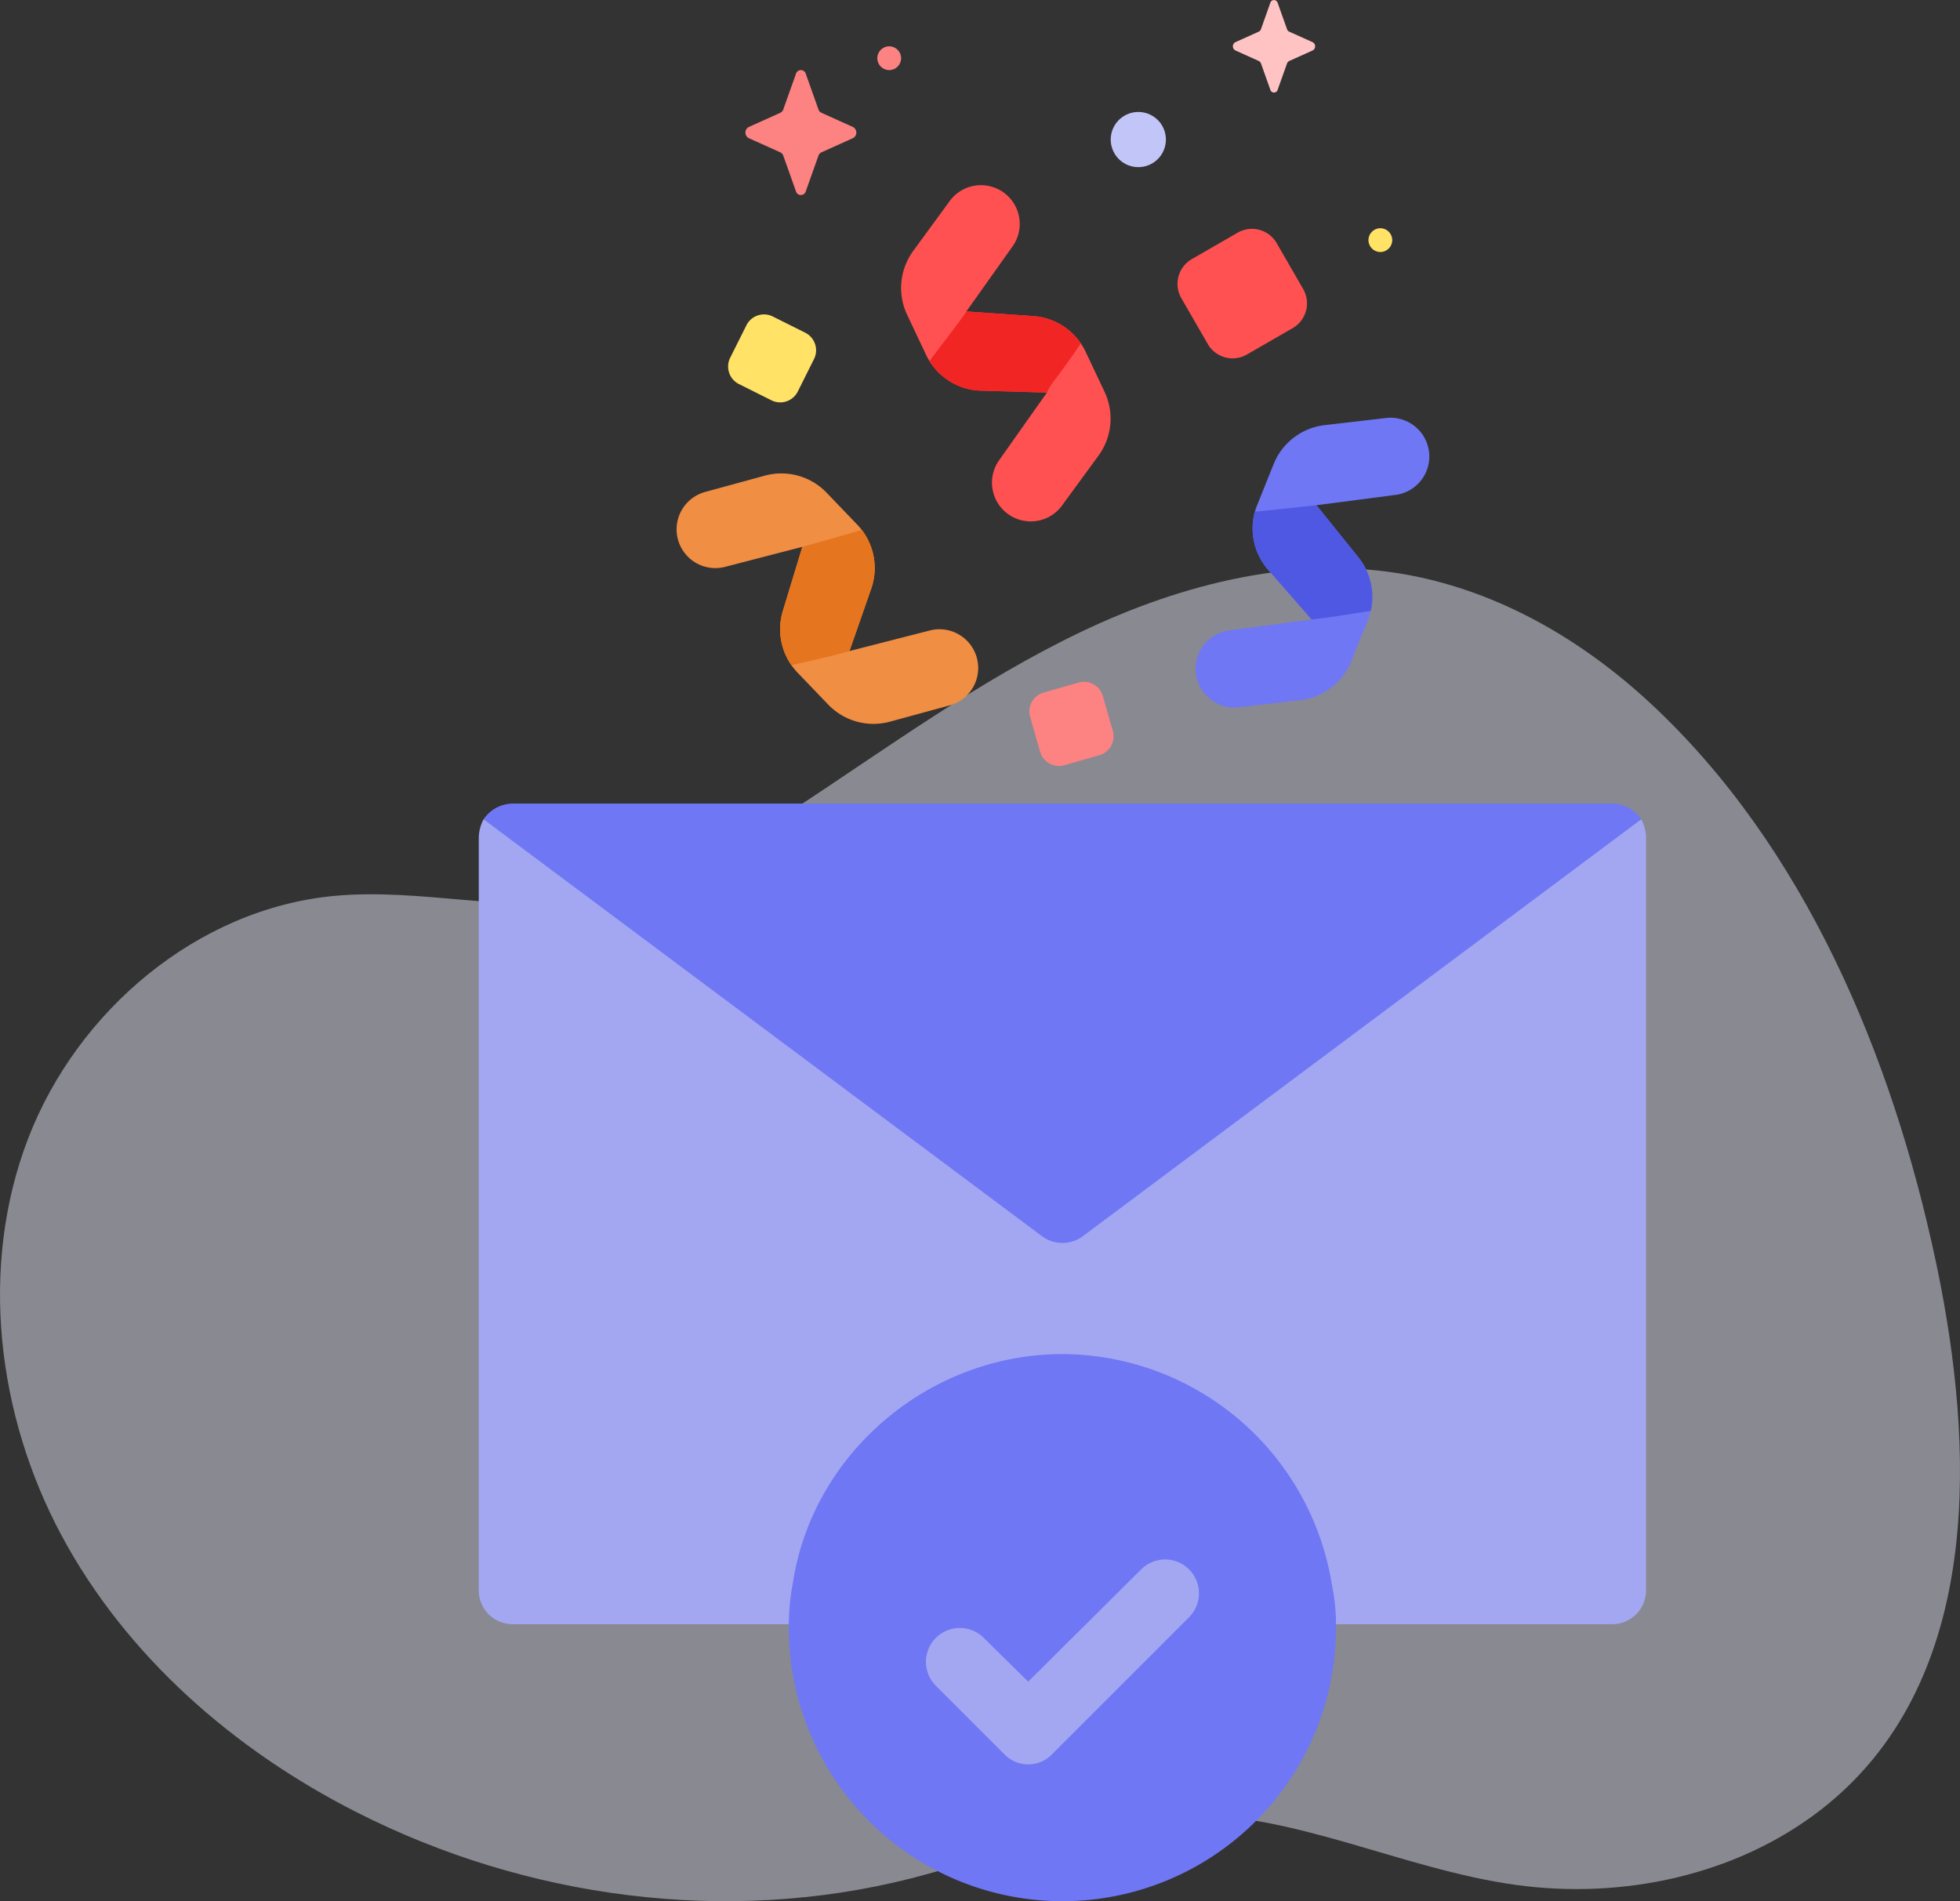 <svg xmlns="http://www.w3.org/2000/svg" width="214.926" height="208.5" viewBox="0 0 214.926 208.5">
  <rect x="0" y="0" width="214.926" height="208.5" fill="#333333" stroke="none"/>
  <g id="Group_6732" data-name="Group 6732" transform="translate(-80.037 -169)">
    <g id="Group_6726" data-name="Group 6726" transform="translate(9.037 60.523)">
      <g id="freepik--background-simple--inject-103" transform="translate(71 170.8)" opacity="0.461">
        <path id="Path_9224" data-name="Path 9224" d="M254.3,206.875q-.26-1.355-.545-2.679c-4.756-22.373-14.336-45.479-31.413-61.268C214.945,136.1,206,130.882,196.03,129c-12.171-2.29-24.824.883-36.008,6.231s-21.221,12.731-31.584,19.512c-6.693,4.377-13.77,8.593-21.667,9.865-9.455,1.521-19.128-1.334-28.666-.426-14.954,1.423-28.131,12.576-33.521,26.6s-3.437,30.3,3.666,43.542S67.2,257.879,80.617,264.675c18.562,9.429,40.5,12.378,60.7,7.269,9.865-2.492,19.388-6.854,29.544-7.035,12.6-.223,24.4,6.007,36.865,7.731,11.714,1.615,24.206-1.038,33.526-8.308C258.534,250.833,258.046,226.325,254.3,206.875Z" transform="translate(-41.497 -128.249)" fill="#edeeff"/>
        <path id="Path_9225" data-name="Path 9225" d="M254.3,206.875q-.26-1.355-.545-2.679c-4.756-22.373-14.336-45.479-31.413-61.268C214.945,136.1,206,130.882,196.03,129c-12.171-2.29-24.824.883-36.008,6.231s-21.221,12.731-31.584,19.512c-6.693,4.377-13.77,8.593-21.667,9.865-9.455,1.521-19.128-1.334-28.666-.426-14.954,1.423-28.131,12.576-33.521,26.6s-3.437,30.3,3.666,43.542S67.2,257.879,80.617,264.675c18.562,9.429,40.5,12.378,60.7,7.269,9.865-2.492,19.388-6.854,29.544-7.035,12.6-.223,24.4,6.007,36.865,7.731,11.714,1.615,24.206-1.038,33.526-8.308C258.534,250.833,258.046,226.325,254.3,206.875Z" transform="translate(-41.497 -128.249)" fill="none" opacity="0.7"/>
      </g>
      <g id="Group_6725" data-name="Group 6725" transform="translate(-3004.5 3925)">
        <g id="Group_6722" data-name="Group 6722" transform="translate(3128 -3726.673)">
          <g id="Group_6721" data-name="Group 6721" transform="translate(0 0)">
            <path id="Path_9275" data-name="Path 9275" d="M127.475,22.15,64,47.05.525,22.15A4.508,4.508,0,0,0,0,24.175v82.5a3.714,3.714,0,0,0,3.75,3.75H38.125a3.657,3.657,0,0,0,3.675-3.151,22.474,22.474,0,0,1,44.4,0,3.657,3.657,0,0,0,3.675,3.151H124.25a3.714,3.714,0,0,0,3.75-3.75v-82.5A4.5,4.5,0,0,0,127.475,22.15ZM80.589,101.843a7.371,7.371,0,0,0-10.606-.077l-9.749,9.686-2.146-2.109a7.459,7.459,0,1,0-10.613,10.485l7.361,7.354a7.259,7.259,0,0,0,5.412,2.37,7.142,7.142,0,0,0,5.274-2.223L80.45,112.4a7.361,7.361,0,0,0,.139-10.554Z" transform="translate(0 -22.15)" fill="#a3a7f2"/>
          </g>
        </g>
        <g id="Group_6724" data-name="Group 6724" transform="translate(3128.525 -3728.398)">
          <g id="Group_6723" data-name="Group 6723" transform="translate(0 0)">
            <path id="Path_9276" data-name="Path 9276" d="M67.825,62.689,129.05,16.976a3.912,3.912,0,0,0-3.225-1.725H5.325A3.915,3.915,0,0,0,2.1,16.976L63.326,62.689a3.75,3.75,0,0,0,4.5,0Zm-2.25,12.937c-14.625,0-27.375,10.875-29.55,25.05a25.152,25.152,0,0,0-.45,4.95,30,30,0,0,0,60,0,21.749,21.749,0,0,0-.451-4.725,30.045,30.045,0,0,0-29.55-25.275ZM79.45,104.5l-15,15a3.624,3.624,0,0,1-5.25,0L51.7,112a3.712,3.712,0,1,1,5.25-5.25l4.875,4.8L74.2,99.251a3.712,3.712,0,1,1,5.249,5.25Z" transform="translate(-2.1 -15.251)" fill="#6f77f4"/>
          </g>
        </g>
      </g>
    </g>
    <g id="congratulation" transform="translate(149.777 169)">
      <g id="Group_6731" data-name="Group 6731" transform="translate(4.453 0)">
        <g id="Group_6730" data-name="Group 6730" transform="translate(0 20.305)">
          <g id="Group_6727" data-name="Group 6727" transform="translate(0 31.62)">
            <path id="Path_9277" data-name="Path 9277" d="M36.219,340.895a4.228,4.228,0,0,1-1.82,1.03L27.894,343.7a6.882,6.882,0,0,1-6.793-1.838l-3.4-3.544a6.882,6.882,0,0,1-1.56-6.863l2.1-6.916L9.824,326.72a4.249,4.249,0,1,1-2.242-8.2l6.505-1.779a6.882,6.882,0,0,1,6.794,1.838l3.4,3.544a6.882,6.882,0,0,1,1.56,6.863l-2.434,6.981,8.748-2.24a4.25,4.25,0,0,1,4.062,7.167Z" transform="translate(-4.453 -316.493)" fill="#f08e43"/>
            <path id="Path_9278" data-name="Path 9278" d="M76.091,356.113l-.222.728-1.883,6.188a6.91,6.91,0,0,0,.9,6.055c1.922-.44,4.479-1,6.374-1.547l.312-.895,2.122-6.086a6.9,6.9,0,0,0-1.076-6.3C80.679,354.834,78.037,355.567,76.091,356.113Z" transform="translate(-62.302 -348.062)" fill="#e5751f"/>
          </g>
          <g id="Group_6728" data-name="Group 6728" transform="translate(56.917 25.505)">
            <path id="Path_9279" data-name="Path 9279" d="M354.043,310.7a4.229,4.229,0,0,0,2.073.277l6.7-.778a6.882,6.882,0,0,0,5.616-4.241l1.834-4.558a6.882,6.882,0,0,0-1.114-6.949l-4.534-5.631,8.622-1.124a4.249,4.249,0,1,0-.98-8.442l-6.7.778a6.882,6.882,0,0,0-5.616,4.241l-1.834,4.558a6.882,6.882,0,0,0,1.114,6.949l4.864,5.568-8.952,1.187a4.25,4.25,0,0,0-1.093,8.165Z" transform="translate(-351.376 -279.223)" fill="#6f77f4"/>
            <path id="Path_9280" data-name="Path 9280" d="M396.439,337.7l.477.593,4.057,5.038a6.909,6.909,0,0,1,1.427,5.953c-1.947.31-4.527.747-6.491.944l-.623-.714-4.241-4.854a6.9,6.9,0,0,1-1.353-6.245c2.012-.189,4.737-.495,6.746-.715Z" transform="translate(-383.198 -328.107)" fill="#4f58e3"/>
          </g>
          <g id="Group_6729" data-name="Group 6729" transform="translate(24.62)">
            <path id="Path_9281" data-name="Path 9281" d="M170.551,160.235a4.229,4.229,0,0,0,1.611-1.333l3.98-5.444a6.882,6.882,0,0,0,.7-7l-2.1-4.442a6.882,6.882,0,0,0-5.856-3.9l-7.212-.5,5.033-7.09a4.249,4.249,0,0,0-6.861-5.016l-3.98,5.444a6.882,6.882,0,0,0-.7,7l2.1,4.442a6.883,6.883,0,0,0,5.856,3.9l7.39.213-5.21,7.375a4.25,4.25,0,0,0,5.249,6.349Z" transform="translate(-154.52 -123.765)" fill="#ff5151"/>
            <path id="Path_9282" data-name="Path 9282" d="M177.074,208.769l.4-.6,7.212.5a6.91,6.91,0,0,1,5.338,3c-.974,1.458-2,2.877-3.058,4.28a5.72,5.72,0,0,0-.659,1.124l-7.39-.213a6.9,6.9,0,0,1-5.5-3.25C174.646,212,175.871,210.392,177.074,208.769Z" transform="translate(-170.317 -194.32)" fill="#f22525"/>
          </g>
          <path id="Path_9283" data-name="Path 9283" d="M43.633,219.586l-3.563-1.781a2.152,2.152,0,0,1-.962-2.887l1.781-3.563a2.152,2.152,0,0,1,2.887-.962l3.563,1.781a2.152,2.152,0,0,1,.962,2.887l-1.781,3.563A2.152,2.152,0,0,1,43.633,219.586Z" transform="translate(-33.232 -195.99)" fill="#ffe266"/>
          <path id="Path_9284" data-name="Path 9284" d="M241.829,456.927l3.83-1.094a2.152,2.152,0,0,1,2.66,1.478l1.094,3.83a2.152,2.152,0,0,1-1.478,2.66L244.1,464.9a2.152,2.152,0,0,1-2.66-1.478l-1.094-3.83A2.152,2.152,0,0,1,241.829,456.927Z" transform="translate(-201.579 -401.283)" fill="#fd8282"/>
          <path id="Path_9285" data-name="Path 9285" d="M351.872,163.862l-5.029,2.9a3.137,3.137,0,0,1-4.285-1.148l-2.9-5.029A3.137,3.137,0,0,1,340.8,156.3l5.029-2.9a3.137,3.137,0,0,1,4.285,1.148l2.9,5.029A3.137,3.137,0,0,1,351.872,163.862Z" transform="translate(-284.308 -148.186)" fill="#ff5151"/>
        </g>
        <path id="Path_9286" data-name="Path 9286" d="M57.064,47.279l1.386,3.9a.626.626,0,0,0,.325.366l3.462,1.56a.691.691,0,0,1,0,1.22l-3.462,1.56a.625.625,0,0,0-.325.366l-1.386,3.9a.562.562,0,0,1-1.084,0l-1.386-3.9a.626.626,0,0,0-.325-.366l-3.462-1.56a.691.691,0,0,1,0-1.22l3.462-1.56a.625.625,0,0,0,.325-.366l1.386-3.9a.562.562,0,0,1,1.084,0Z" transform="translate(-42.895 -39.177)" fill="#fd8282"/>
        <path id="Path_9287" data-name="Path 9287" d="M381.147.307,382.175,3.2a.464.464,0,0,0,.241.271l2.568,1.157a.512.512,0,0,1,0,.905l-2.568,1.157a.465.465,0,0,0-.241.271L381.147,9.85a.417.417,0,0,1-.8,0l-1.028-2.891a.463.463,0,0,0-.241-.271l-2.568-1.157a.512.512,0,0,1,0-.905l2.568-1.157a.465.465,0,0,0,.241-.271L380.343.307a.417.417,0,0,1,.8,0Z" transform="translate(-315.238 0)" fill="#ffc3c3"/>
        <circle id="Ellipse_221" data-name="Ellipse 221" cx="3.026" cy="3.026" r="3.026" transform="translate(46.676 13.668) rotate(-22.514)" fill="#c2c5f8"/>
        <circle id="Ellipse_222" data-name="Ellipse 222" cx="1.305" cy="1.305" r="1.305" transform="translate(22.009 5.078)" fill="#fd8282"/>
        <circle id="Ellipse_223" data-name="Ellipse 223" cx="1.305" cy="1.305" r="1.305" transform="translate(75.866 25.029)" fill="#ffe266"/>
      </g>
    </g>
  </g>
</svg>
